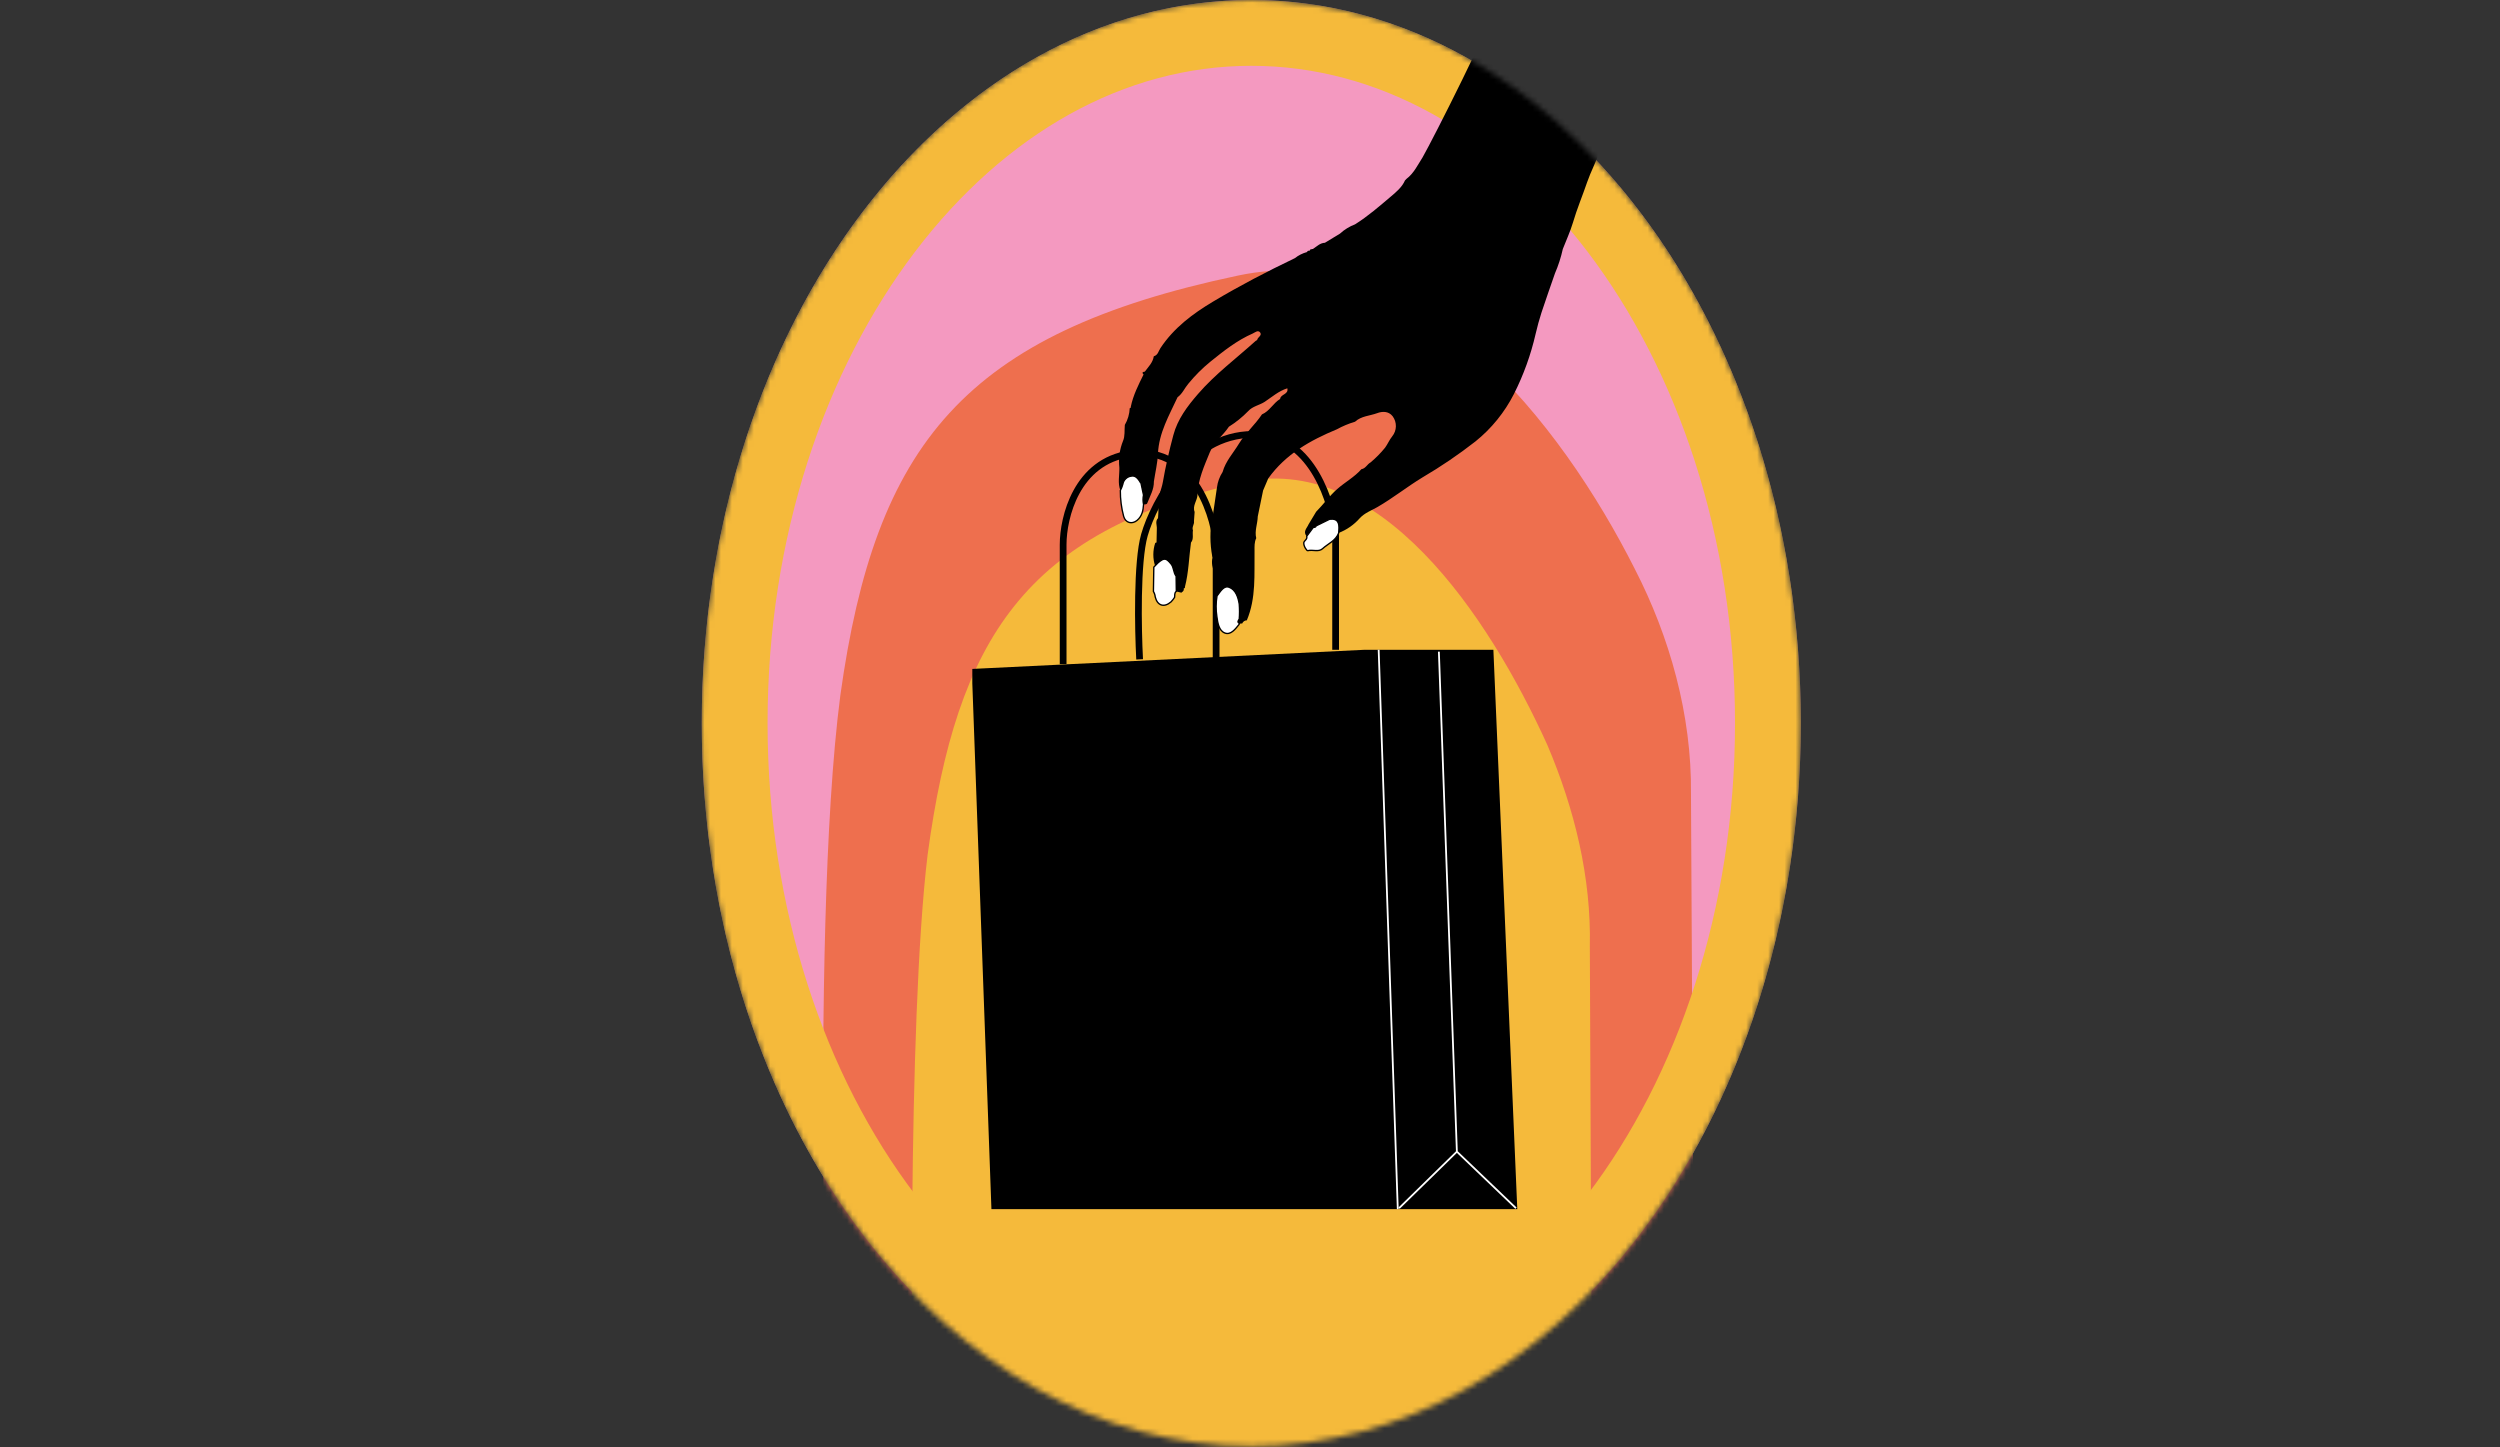 <svg width="456" height="264" viewBox="0 0 456 264" fill="none" xmlns="http://www.w3.org/2000/svg">
<rect x="0" y="0" width="456" height="264" fill="#333333" stroke="none"/>
<mask id="mask0_1897_50094" style="mask-type:alpha" maskUnits="userSpaceOnUse" x="128" y="0" width="201" height="264">
<ellipse cx="228.236" cy="131.897" rx="100.236" ry="131.897" fill="#F5BA3B"/>
</mask>
<g mask="url(#mask0_1897_50094)">
<ellipse cx="228.236" cy="131.897" rx="100.236" ry="131.897" fill="#F499C0"/>
<path d="M152.693 224.269L307.985 227.002C308.456 226.987 308.442 226.516 308.442 226.516L307.671 125.584C307.792 114.258 305.07 102.549 300.035 92.326C287.405 65.356 262.258 30.283 226.041 33.764C175.729 39.098 160.479 64.574 153.855 109.596C147.629 152.247 151.531 217.228 151.736 223.826C152.222 224.283 152.222 224.283 152.693 224.269Z" fill="#F499C0"/>
<path d="M151.456 272.417L309.139 275.318L308.434 144.776C308.587 130.39 304.55 116.134 298.173 103.748C284.767 77.199 258.548 43.258 225.808 50.265C175.801 60.804 159.652 81.079 153.28 126.816C147.47 171.338 151.456 272.417 151.456 272.417Z" fill="#EE6F4E"/>
<path d="M322.47 131.897C322.47 167.128 311.61 198.798 294.335 221.531C277.062 244.259 253.637 257.792 228.236 257.792C202.835 257.792 179.41 244.259 162.137 221.531C144.861 198.798 134.002 167.128 134.002 131.897C134.002 96.667 144.861 64.996 162.137 42.264C179.41 19.535 202.835 6.002 228.236 6.002C253.637 6.002 277.062 19.535 294.335 42.264C311.61 64.996 322.47 96.667 322.47 131.897Z" stroke="#F5BA3B" stroke-width="12.004"/>
<path d="M175.711 286.742L280.846 288.769C286.127 288.605 289.945 283.861 290.441 278.559L289.986 172.656C290.257 160.092 287.228 147.63 282.238 135.89C271.598 112.43 251.491 81.995 225.907 88.075C187.201 97.205 174.571 116.099 169.197 155.916C165.517 186.428 166.208 257.3 166.801 276.445C166.986 282.387 171.09 286.885 175.711 286.742Z" fill="#F5BA3B"/>
<path d="M180.837 220.542L177.35 124.627V122.011L193.917 121.203L248.85 118.523H251.466H272.393L276.753 220.542H254.954H253.21H180.837Z" fill="black"/>
<path d="M251.467 118.523L254.955 220.542" stroke="white" stroke-width="0.331"/>
<path d="M262.451 118.863L265.733 210.061M265.733 210.061L255.184 220.376M265.733 210.061L276.518 220.376" stroke="white" stroke-width="0.331"/>
<path d="M193.916 121.133V99.334C193.916 94.393 196.357 84.162 206.123 82.767C218.331 81.023 221.819 95.846 221.819 99.334C221.819 102.124 221.819 114.449 221.819 120.262" stroke="black" stroke-width="1.231"/>
<path d="M243.618 118.522V97.595C243.037 91.782 239.433 79.981 229.667 79.284C217.459 78.412 210.484 91.491 208.74 97.595C207.345 102.478 207.577 114.743 207.868 120.265" stroke="black" stroke-width="1.231"/>
<path d="M237.815 98.954C237.95 98.556 238.504 98.36 238.343 97.819L239.55 96.192C239.764 96.192 239.996 96.192 240.063 95.915L242.522 94.708C244.077 94.516 244.309 95.468 244.215 96.719C244.215 96.889 244.184 97.064 244.171 97.233C243.63 98.65 242.231 99.164 241.23 100.085C240.506 100.746 239.442 100.205 238.517 100.447C238.383 100.483 237.735 99.629 237.815 98.954Z" fill="white" stroke="black" stroke-width="0.251" stroke-miterlimit="10"/>
<path d="M208.582 92.008C208.515 93.116 208.314 94.162 207.398 94.921C206.482 95.681 205.284 95.395 204.953 94.18C204.542 92.642 204.34 91.056 204.35 89.465C204.538 89.108 204.688 88.732 204.797 88.343C204.857 87.956 205.042 87.6 205.324 87.329C205.605 87.058 205.968 86.886 206.357 86.841C207.134 86.68 207.581 87.333 207.975 87.923C207.971 87.941 207.972 87.959 207.976 87.976C207.981 87.994 207.99 88.01 208.002 88.023C208.014 88.037 208.03 88.047 208.046 88.054C208.063 88.061 208.082 88.063 208.1 88.061C208.256 88.808 208.417 89.554 208.573 90.296C208.459 90.861 208.463 91.444 208.582 92.008Z" fill="white" stroke="black" stroke-width="0.251" stroke-miterlimit="10"/>
<path d="M221.986 108.699C222.581 107.939 223.198 106.755 224.19 107.113C225.397 107.559 225.839 108.936 226.036 110.187C226.109 111.101 226.109 112.018 226.036 112.931C225.848 113.2 225.633 113.472 226.067 113.718V113.754C226.058 113.8 226.04 113.845 226.013 113.883C225.325 114.741 224.498 115.872 223.421 115.465C222.344 115.059 222.112 113.651 221.96 112.476C221.765 111.224 221.774 109.948 221.986 108.699Z" fill="white" stroke="black" stroke-width="0.251" stroke-miterlimit="10"/>
<path d="M214.522 105.088C214.522 106.015 214.534 106.94 214.558 107.863C214.174 108.145 214.308 108.583 214.245 108.958C214.057 109.253 213.839 109.528 213.597 109.781C212.341 110.871 211.108 110.491 210.715 108.887C210.679 108.531 210.567 108.188 210.384 107.881C210.411 106.392 210.434 104.914 210.455 103.448L210.692 103.202L211.246 102.639C212.355 101.696 212.699 101.781 213.575 102.836C214.142 103.506 213.999 104.422 214.522 105.088Z" fill="white" stroke="black" stroke-width="0.251" stroke-miterlimit="10"/>
<path d="M273.235 0C272.239 3.879 261.454 25.254 259.483 28.696C258.589 30.081 257.892 31.61 256.533 32.633L256.269 32.91C255.728 34.148 254.665 35.02 253.731 35.815C251.621 37.603 249.516 39.44 247.161 40.919C246.144 41.305 245.209 41.881 244.408 42.617L241.668 44.28C240.774 44.316 240.167 44.955 239.474 45.415C239.389 45.41 239.305 45.427 239.228 45.464C239.031 45.41 238.973 45.545 238.929 45.697C238.723 45.737 238.482 45.697 238.397 45.974C237.592 46.192 236.839 46.57 236.185 47.086C231.108 49.518 226.111 52.114 221.275 55.006C217.579 57.214 214.125 59.779 211.662 63.497C211.313 64.02 211.215 64.78 210.451 64.986C210.281 66.139 209.463 66.903 208.824 67.779C208.498 67.837 208.185 67.904 208.587 68.306C207.649 70.192 206.701 72.069 206.263 74.156C206.312 74.34 206.201 74.411 206.062 74.456C206.016 75.529 205.71 76.576 205.168 77.504C205.079 78.483 205.217 79.569 204.842 80.418C204.218 81.963 203.987 83.638 204.172 85.294C204.207 86.688 203.832 88.1 204.359 89.472C204.548 89.115 204.698 88.74 204.806 88.351C204.866 87.964 205.051 87.608 205.333 87.337C205.615 87.066 205.978 86.894 206.366 86.849C207.144 86.688 207.591 87.341 207.984 87.931C207.98 87.948 207.981 87.967 207.986 87.984C207.99 88.002 207.999 88.018 208.011 88.031C208.024 88.045 208.039 88.055 208.056 88.062C208.073 88.068 208.091 88.071 208.109 88.069C208.265 88.816 208.426 89.562 208.583 90.304C208.466 90.867 208.466 91.448 208.583 92.011C208.828 91.966 209.146 92.087 209.275 91.752C209.767 90.469 210.5 89.267 210.469 87.823C210.723 86.143 211.135 84.463 211.211 82.773C211.376 78.939 213.257 75.765 214.786 72.454C215.68 71.815 216.064 70.791 216.748 69.996C217.949 68.522 219.296 67.174 220.77 65.973C223.201 64.011 225.646 62.076 228.52 60.82C228.886 60.655 229.49 60.114 229.861 60.66C230.232 61.205 229.414 61.486 229.32 61.965C229.32 62.058 229.114 62.108 229.02 62.192C225.494 65.383 221.669 68.221 218.518 71.859C216.556 74.125 214.795 76.454 214.017 79.372C213.262 82.197 212.605 85.052 212.104 87.931C211.872 89.298 211.166 90.563 211.291 91.998C211.291 92.445 211.291 92.927 211.291 93.392L211.224 94.505C210.652 95.099 211.05 95.805 211.005 96.458L210.951 98.943C210.868 98.96 210.788 98.99 210.714 99.032C210.264 100.385 210.253 101.847 210.683 103.206L211.237 102.643C212.346 101.7 212.69 101.785 213.566 102.84C214.133 103.524 214.013 104.44 214.513 105.106C214.513 106.032 214.525 106.958 214.549 107.881L215.443 108.096H215.541L215.581 108.006C215.708 107.95 215.811 107.852 215.872 107.728C215.934 107.603 215.949 107.462 215.917 107.327C216.069 107.3 216.176 107.233 216.131 107.045C216.819 104.4 216.864 101.66 217.235 98.965C217.785 98.295 217.459 97.477 217.597 96.731C217.342 96.132 217.892 95.627 217.78 95.05L217.901 93.379C217.454 92.225 218.397 91.323 218.428 90.219C218.509 87.47 219.653 85.003 220.663 82.514C221.436 80.646 223.067 79.453 224.153 77.83C225.437 77.029 226.618 76.074 227.671 74.988C228.48 74.094 229.704 73.92 230.674 73.298C232.015 72.405 233.235 71.314 234.808 70.827C235.081 71.971 233.579 71.873 233.494 72.767C232.243 73.526 231.563 75.001 230.178 75.587C228.918 77.49 227.166 78.983 225.968 80.95C224.944 82.644 223.555 84.114 223.005 86.089C222.45 86.943 222.097 87.912 221.972 88.923L221.15 94.505L221.079 94.469C220.674 96.778 220.683 99.14 221.105 101.446C221.132 101.544 221.159 101.638 221.181 101.736C220.886 102.666 221.217 103.595 221.454 104.418C221.865 105.843 221.293 107.349 221.981 108.704C222.576 107.944 223.193 106.759 224.185 107.117C225.391 107.564 225.834 108.94 226.031 110.192C226.104 111.105 226.104 112.023 226.031 112.936C225.843 113.204 225.628 113.477 226.066 113.722V113.758L226.585 113.718C226.65 113.55 226.765 113.406 226.915 113.305C227.064 113.204 227.24 113.15 227.42 113.15C229.146 109.07 228.761 104.744 228.828 100.471C228.828 99.685 228.775 98.894 229.137 98.161C228.806 96.82 229.391 95.537 229.414 94.214C229.741 92.632 230.066 91.05 230.388 89.468L231.322 87.274C234.495 82.836 238.996 80.315 243.836 78.308C244.89 77.73 246.003 77.265 247.156 76.923C248.301 75.868 249.838 75.864 251.215 75.354C252.077 75.028 253.266 74.939 254.026 75.935C254.418 76.466 254.623 77.112 254.608 77.772C254.594 78.432 254.361 79.069 253.945 79.582C253.413 80.239 253.118 81.003 252.636 81.66C251.842 82.636 250.958 83.534 249.994 84.342C249.373 84.668 249.101 85.455 248.319 85.58C247.036 87.037 245.32 87.948 243.889 89.218C242.459 90.487 241.382 92.007 240.064 93.343L238.678 95.649C238.392 96.337 237.61 96.945 238.321 97.803L239.523 96.176C239.738 96.176 239.97 96.176 240.037 95.899L242.495 94.693C244.05 94.5 244.283 95.452 244.189 96.704C244.189 96.874 244.158 97.048 244.144 97.218C245.643 96.644 246.979 95.712 248.037 94.505C248.931 93.544 250.142 93.119 251.223 92.498C254.075 90.853 256.645 88.789 259.456 87.082C262.82 85.109 266.049 82.916 269.123 80.516C272.047 78.162 274.438 75.215 276.139 71.868C277.899 68.385 279.229 64.701 280.099 60.896C280.407 59.591 280.752 58.286 281.167 57.013C281.954 54.617 282.803 52.248 283.625 49.862C284.242 48.433 284.721 46.948 285.055 45.428C285.677 43.837 286.396 42.278 286.892 40.642C287.63 38.112 288.653 35.694 289.502 33.209C290.146 31.332 291.098 29.598 291.737 27.721C292.434 25.683 293.489 23.77 294.418 21.84C295.071 20.499 295.804 19.158 296.537 17.817L273.235 0Z" fill="black"/>
</g>
</svg>
